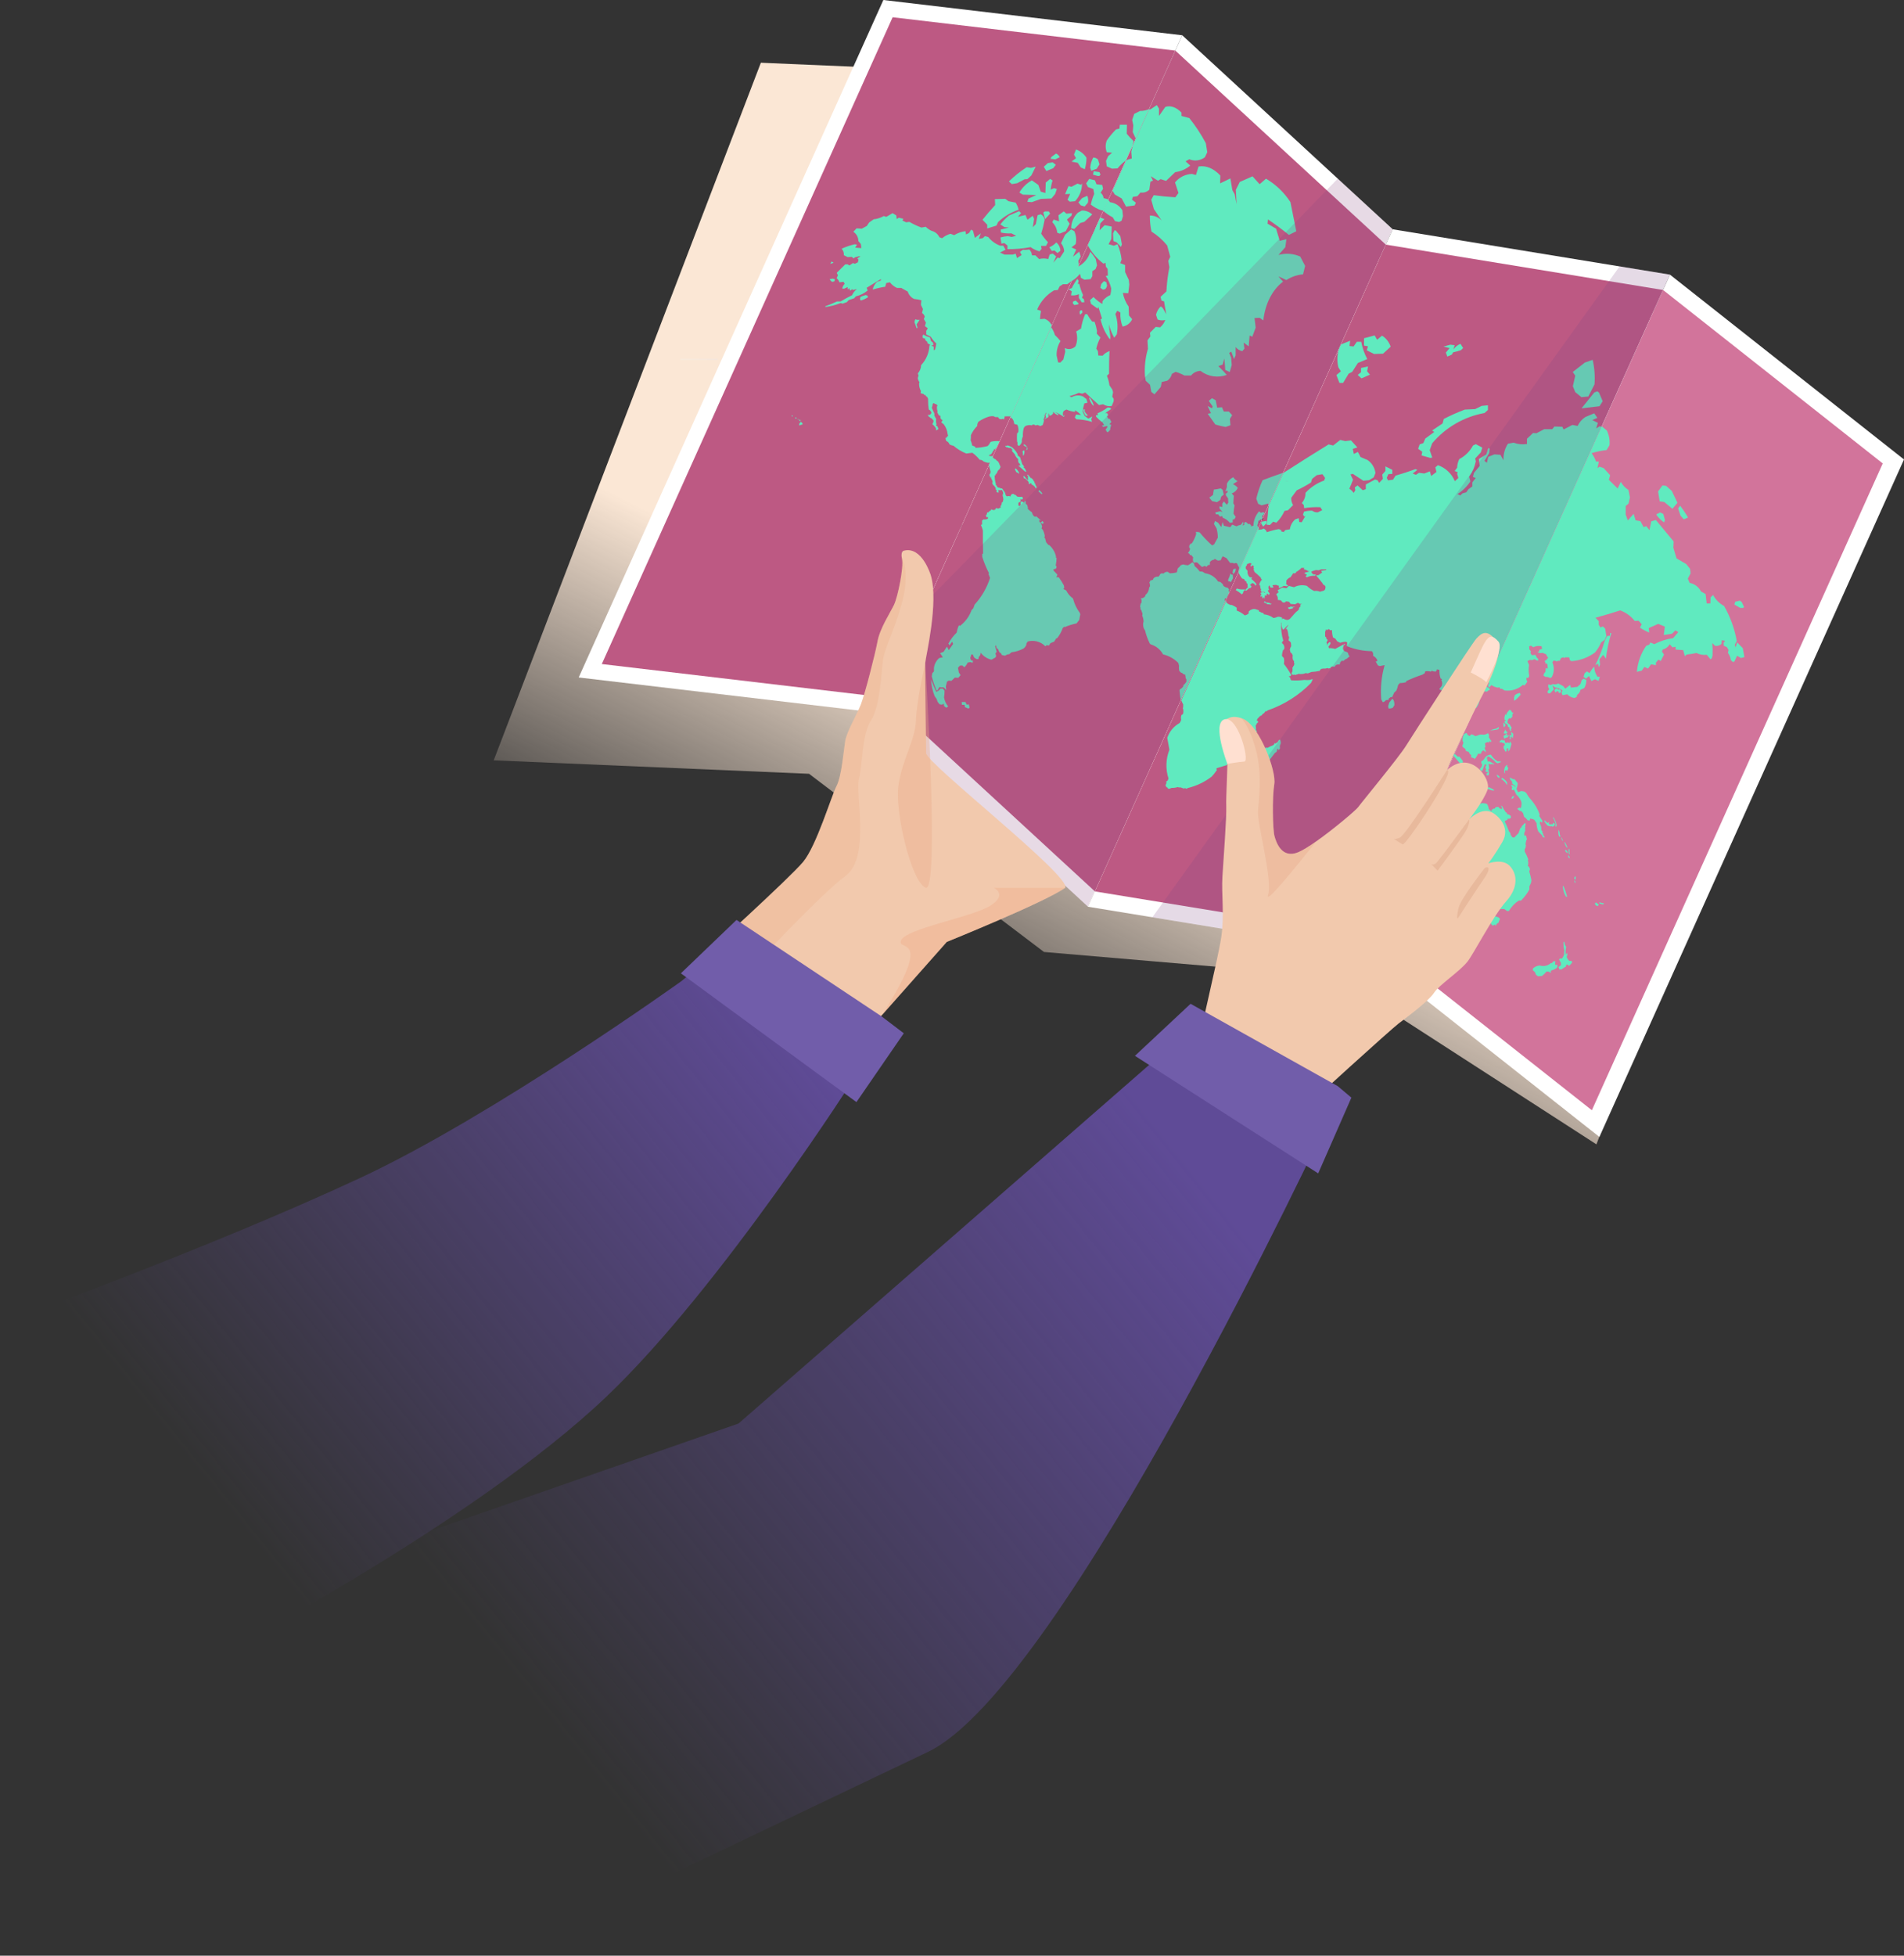 <svg xmlns="http://www.w3.org/2000/svg" width="488" height="501" fill="none" viewBox="0 0 488 501">
    <rect x="0" y="0" width="488" height="501" fill="#333333" stroke="none"/>
    <path fill="url(#prefix__paint0_linear)" d="M411.287 71.593l-1.555 4.05 1.555-4.05-13.667-1.16-61.571-5.268-60.214-45.637-80.824-3.455-68.473 178.709 80.823 3.445 4.388 3.332 55.826 42.315 75.229 6.428 1.554-4.04-1.554 4.04 66.364 42.853 68.474-178.699-66.355-42.863z"/>
    <path fill="#000" d="M245.98 135.763l-.633.708-.085-.245-.142-.047-.047.104.123.056c-.067.171-.181.318-.33.425v.123l-.17.217v.075l-.227.312-.208.123h-.122l-.237.179.161.217.094-.075.208.226.198-.056.189.075v.076h.066l1.369-2.965c-.1.082-.192.174-.273.274l.066.198zM277.873 63.968l.255.359.472-1.039-.727.68zM268.545 81.36l.944.424-1.086.595.236.944c.205.25.423.49.652.718l3.21-7.129-.736-.056c-.85.448-1.584 1.089-2.143 1.87-.559.782-.928 1.684-1.077 2.633zM243.969 140.012l-.123.076c.035.07.067.143.094.217l.076-.17-.047-.123zM277.506 65.318l-.491.047-.661 2.304-1.482.114-.529 1.388c.452.203.874.467 1.256.783l2.002-4.456-.095-.18z"/>
    <path fill="#fff" d="M224.924 182.585l-76.601-9.036L226.407 0l76.601 9.036-78.084 173.549z"/>
    <path fill="#BD5983" d="M226.69 178.657l-72.446-8.545L228.786 4.418l72.456 8.545-74.552 165.694z"/>
    <path fill="#60EABF" d="M294.493 27.957l-3.333 7.403h-.133l-.698-1.51.141-1.757-.292-1.37.528-1.547 1.502-.756c.786.02 1.567-.139 2.285-.463zm-18.705 12.558l-1.151.878 1.595.321.756 1.162 1.048.49c.285-.962.431-1.96.434-2.964-.642-.976-1.583-1.718-2.682-2.115l-.528 1.322.528.906zm-1.595 11.15l1.331-.112c1.176-1.237 1.823-2.883 1.803-4.59l-.226.369-.944-.293-1.539.812-.756-.18-.878 2.069 1.303-.057-.689 1.492.595.49zm-5.599 10.387c-.639-.675-1.217-1.405-1.728-2.181.362-1.169.656-2.357.878-3.56-.033-.303-.142-.592-.317-.842-.175-.249-.41-.45-.684-.584l-.802.246-.463 2.275-.765.812.331-2.143-.35-.793-1.34 1.01-.529-1.218-1.945.472.831-.944-.51-.51-2.587 1.114c-.828.67-1.573 1.438-2.219 2.285l1.048.69 1.152.104-2.115.528.066.765c.877.191 1.777.258 2.672.198l1.228.623-1.133.303-1.001-.208c-.639.049-1.271.16-1.889.33l.246 1.577.755-.132.784.614v.944c1.995.028 3.988-.146 5.948-.52.676.508 1.446.874 2.266 1.077l.538-.633-.151-.755h1.284l.501-.944zm.557-7.327l-.331-.567h-1.029l-.396.284.453 1.7 1.303-1.417zm-7.006-4.863l3.465.095-2.03.944-.255.803 1.143.084 2.341-.84 2.672-.094.944-1.143.454-1.303-.727-.207-.86.368c.08-.792.241-1.574.482-2.332l-.614-.416-1.133.945-.094 2.672-1.199-.35-.605-1.718-1.661-1.162c-1.331.728-2.438 1.806-3.201 3.116l.878.538zm7.808-6.77l.661-.887-.821-.614-1.228.19-1.038.943.661 1.096 1.765-.727zm1.672-2.832c-.205-.408-.537-.739-.945-.944l-1.199.897-.226.463 1.227.15 1.143-.566zm-2.682 23.085l.642.945.689-.123.756.66.746-.575c-.007-.412-.104-.816-.283-1.186-.18-.37-.438-.697-.756-.958-.504.535-1.115.957-1.794 1.237zm11.198-18.6l1.294.35.377-.048.246-.33-.265-.623-1.473-.227-.179.878zm-.444-1l1.388-.51.708-1.124-.368-1.237c-.159-.165-.35-.296-.561-.385-.21-.09-.437-.135-.666-.134-.432.803-.696 1.687-.774 2.596l.273.793zm-4.938 10.857l-1.444.132-.661-.585-1.369 1 .16 1.55-1.388-.454-.359.68c.73.713 1.179 1.665 1.266 2.681l.632.246 1.568-.642.991-1.889-.699-1.066 1.171-1.001.132-.652zm2.578-3.843l-.944 1.086.604.755.991.303.831-.944c.162-.6.109-1.239-.151-1.804l-1.331.604zM260.7 46.935l1.889-1 .746-.057 1.01-.944 1.114-2.247-1.208.32-1.115-.17c-1.632 1.06-3.156 2.278-4.55 3.636l.736.69 1.378-.227zm15.56 7.554c-.535.518-.964 1.136-1.26 1.82-.297.684-.456 1.42-.467 2.164l.812.18 1.51-1.511 1.077-.321 2.011-1.888c-.723-.668-1.679-1.027-2.663-1.001l-1.02.557zm-70.671 53.818c-.121-.095-.25-.177-.387-.245l-.066.056v.142l-.18.094-.075.076v.264l-.104.189.141.113.161-.094.633-.189c-.003-.127-.046-.249-.123-.349v-.057zm33.622-19.913l-.057-.576-.557-.5c-.094-.293-.179-.585-.245-.888-.594-.172-1.168-.409-1.709-.708l-.17.227v.585l.68.265v.34l.5.424.066.378 1.01.585.482-.132zm37.767-22.66l-.359-1.265-1.624 1.293.841-1.84-1.209-.539 1.067-.85c.253-1.116.13-2.284-.349-3.323l-.822-.444-1.539 1.379-1.029 2.152c.483.593.764 1.324.803 2.087l-1.133 1.737-.576-.123-1.077 1.303.727-1.614-.878-.727-.793.226-.368 1.18c-.764-.203-1.568-.203-2.332 0l-.944-.944h-.888c-.027-.584-.285-1.134-.718-1.53-.524.131-1.069.16-1.605.086l-.755.547.425.822-1.19.765-.33-1.114-.765.226h-2.077l-1.171-.52 1.426-.736-.595-1.02h-.774c-1.219-.45-2.291-1.227-3.097-2.246l-.841-.208-.528.51-1.039.189.538-1.426-1.529 1.17-.491-1.831-.453-.293-.567.878-.755.378-.151-.85c-1.027.135-2.014.483-2.899 1.02l-.944-.35c-.789.222-1.52.612-2.143 1.143l-.699-.255c-.182-.399-.452-.751-.788-1.032-.337-.281-.732-.484-1.157-.592-.582-.245-1.108-.605-1.549-1.057l-1.114.198c-1.068-.396-2.101-.883-3.087-1.454l-.84.104-.945-.463.246-.444-1.19-.264-.5.34-.132-.944-.945-.557-1.614.944-.623-.217c-.802.456-1.689.742-2.606.84l-1.162.812-.585.878-1.303.718-1.331-.095-.831.878c.398.258.726.612.952 1.03.226.417.343.884.341 1.359l.624.736.151 1.067-1.587-.122.463-.784-.614-.075c-1.145.267-2.261.647-3.333 1.133.209.22.368.481.466.768.098.287.132.592.101.893l.944.482 1.124-.047.434.406.368-.312.944-.236h.463l-.812.52.293.32-.161.69-.765.377-.481-.189-.944.624-.406-.284h-.642c-.746.727-1.454 1.426-2.181 2.162l.311.633-.34.755c.339.27.589.635.718 1.048l1.067-.132.274.52c-.329.322-.544.743-.614 1.199l.453.056.944-.415v.651l.406-.415.199.68.604-.397.141.236 1.02-.274c-.548.413-.978.964-1.246 1.596-1.003.481-1.979 1.014-2.927 1.596h-.944c-.971.465-1.967.875-2.984 1.227v.198c1.35-.182 2.675-.521 3.947-1.01l.472.151 1.086-.387.472-.52 1.426-.471.424-.5c1.114-.25 2.15-.765 3.022-1.502l-.265-.68c1.256-.783 2.38-1.473 3.645-2.228v.359l-.944.32c-.589.522-.99 1.222-1.143 1.993 1.052-.316 2.125-.556 3.21-.718l.255-.944.945-.189c.475.618 1.094 1.11 1.803 1.436h1.095l1.681.944c.123.415.334.799.619 1.125.285.326.638.586 1.033.763.619.055 1.233.165 1.832.33l-.113 1.18.519 1.068-.236 1.029c.175.1.328.236.448.399.12.162.206.348.251.545l-.246.576.538.944-.255.878.737.567-.397.632v.945l1.152.575c.37.601.814 1.153 1.322 1.643h.094c-.035.558-.15 1.108-.34 1.634l-.292.226v-.944l-.944-.453-.17.18c-.094 1.865-.851 3.636-2.134 4.994-.017.788-.319 1.542-.85 2.124l.189.51-.198.69c.06.389.22.756.462 1.066l-.113.18c-.05.724.114 1.446.472 2.077l-.104.444.132.141.652.161.17.245.396.085v.236l.302.133.274.5v.406c-.007.794.053 1.586.18 2.37.165.088.31.209.427.355.117.146.203.314.252.495l-.179.33-.396.236-.284-.075h-.085l.246.472.377.226.104.208.142-.075.614.642c-.005.34-.117.671-.321.944.391.287.714.658.944 1.086v.453h.132l.425-.227.075-.123c-.085-.236-.179-.472-.283-.698l-.34-.066.123-.378c-.125-.452-.151-.925-.076-1.388-.198-.294-.359-.611-.481-.944l.057-.491h-.133v-.264l-.094-.067-.472-1.095c.128-.299.202-.619.217-.944l.255-.293.33.265h.265l.396.368-.141.283c-.042.409.01.822.151 1.209l-.076.236c.124.289.272.567.444.831l.368.103v.529c.11.269.315.488.576.614l-.311.434.056.189.501.368c.583.736.94 1.625 1.029 2.559l.113.34-.113.236-.255.161v.198h-.274c-.013.29.056.578.198.831.187.07.355.181.492.324.137.144.24.317.301.507.319.201.676.333 1.049.387.973.84 2.08 1.51 3.276 1.982.519-.085 1.029-.151 1.548-.198.711.514 1.346 1.124 1.889 1.813.177-.014.356.014.52.083.164.069.31.177.424.314.418.181.855.317 1.303.406l.151-.142.198.085v.085l.793-1.766h-.085v-.066h-.217l-.217.104-.246-.151-.103.094-.189-.151.255-.207h.141l.227-.161.236-.33v-.066l.189-.237v-.113c.151-.125.27-.283.349-.462h-.142v-.095h.161l.113.189c.217-.264.435-.529.661-.784l-.075-.141c.087-.113.185-.218.292-.312l.435-.944c-.76-.085-1.529-.044-2.276.123l-.217.179c-.146.365-.38.69-.68.944-.993.266-2.013.418-3.04.453l-.179-.321-.708-.273c-.081-.464-.214-.917-.397-1.351.054-.432.077-.867.066-1.303.387-.879.938-1.677 1.624-2.351-.027-.394.087-.786.321-1.104.821-.56 1.717-.998 2.663-1.303.389-.095.79-.13 1.189-.104l.453.236h.69l.377.463.52.085.34-.114.226.142.189-.076-.094-.17.151-.292-.048-.217c.56-.034 1.121-.034 1.681 0l10.462-23.265c-.179-.405-.439-.768-.764-1.069-.324-.3-.707-.531-1.125-.678l-1.142.114c.025-.718.11-1.431.255-2.134l-.992-.34c.879-2.071 2.407-3.8 4.353-4.929l.944-.075.463-.945.868-.547h1.096c.443-.302.859-.633 1.265-.944l1.747-3.88-.189-1.134.604-1.114zm-41.27 16.202h-.746l-.283-.18c-.196.236-.297.535-.283.841.196.468.363.947.5 1.435h.293l-.255-.944.774-1.152zm53.082-47.671l.047-2.314h-1.813l-.113 1.001-.888.199c-.856.88-1.643 1.828-2.351 2.832-.378.968-.378 2.044 0 3.012l1.36.132-1.001.86-.557 1.217.198 1.417 1.341.594 1.416-.075c.64-.785 1.376-1.486 2.191-2.087l1.652-3.673.255-1.236c-.625-.583-1.206-1.21-1.737-1.88zm-35.756 23.311v.944l2.37-.736.406-.897c1.504-1.424 3.302-2.5 5.268-3.154-.148-.65-.406-1.27-.765-1.831l-1.831-.359-.831-.614-2.663.076.076 1.52c-1.143 1.237-2.229 2.493-3.248 3.777l1.218 1.274zm29.052-8.205l.633-1-.227-1.001-1.454-.16-.406-1.02-1.445-.36-.802 1.143.472.944 1.369.51.217 1.266c-.384.872-.672 1.784-.859 2.719.797.634 1.698 1.126 2.663 1.454l.538.056 1.293-2.832c-.402-.136-.812-.246-1.227-.33-.024-.273-.104-.536-.236-.776-.131-.239-.312-.447-.529-.613zm-60.21 26.21c-.462.12-.911.284-1.341.492l-.132.566.236.35c.648-.196 1.264-.482 1.832-.85l-.142-.416-.453-.141zm-18.818 30.857c-.077.009-.149.042-.207.094l.198.16.113-.056.057-.17-.161-.028zm2.059 1.199l-.236-.095h-.104v.047c.069.057.113.138.123.227h.273l.095-.076-.151-.103zm7.704-40.034l.671-.226.132-.151-.529-.227-.274.605zm.652 3.777l-.831.132c.15.29.379.533.661.7l.547-.142.151-.51-.528-.18zm-9.093 36.002l.387.066.057-.066-.349-.076-.095.076zm-.566-.416c.024.064.024.135 0 .199l.302.066h.057c-.025-.115-.077-.222-.151-.312l-.208.047z"/>
    <path fill="#000" d="M314.962 151.889l-.161.369.029.085.226-.491-.094.037zM244.101 140.152l-.01-.159-.075.159.01.019.075-.019zM313.932 153.4l-.066.482.226.113.331-.755-.491.16zM343.475 88.252c-.165.438-.304.886-.415 1.34l.623-1.387-.208.047zM246.782 134.998l.17-.321-.085-.217-.246-.104-.434.944c.173-.143.376-.246.595-.302zM280.453 59.861l.302-1.369-1.615 3.673c.508-.325 1.049-.595 1.615-.803l-.302-1.501z"/>
    <path fill="#fff" d="M278.866 232.287l-53.941-49.702 78.084-173.55 53.94 49.702-78.083 173.55z"/>
    <path fill="#BD5983" d="M280.632 228.359l-53.941-49.702 74.552-165.693 53.941 49.701-74.552 165.694z"/>
    <path fill="#60EABF" d="M315.321 146.886l.283.321h.359l.057.944-.576 1.038-.227-.283-.349.076-.113-.416.434-1.029.132-.651zm.756.17l.481-.501.236-.831h-.5l-.255.217-.132.709.17.406zm-2.002-21.141l.538-.264v.482l-.425.321v.425l.576.811c0 .35 0 .699.066 1.049l-.368.557c-.282-.264-.541-.552-.774-.86l-.416.614v.85l-.717-.208v.557l.783.944-.594-.226-1.285.321.199.472h.557l.462.585.576-.141.161.434c.698.263 1.316.702 1.794 1.275l.736-.085v-.737l.416-.047.368-.623-.576-.812c.029-.717.118-1.431.264-2.134l-.302-.519c0-.652.085-1.303.123-1.945l-.538-.605c.344-.114.66-.301.927-.547.267-.245.479-.545.621-.878-.326-.414-.751-.739-1.237-.944l1.19-.775c-.457-.224-.84-.575-1.105-1.01-.722.341-1.3.926-1.633 1.652v.85l-.387 1.161zm-3.418 2.446l1.256.283.84-.566.255-.86.642-.491-.283-1.236-.482-.378-.151.708.151-.708c-.588.14-1.184.248-1.784.321l-.208 1.36-.944.698.708.869zm12.954-5.344c-.694 1.516-1.235 3.097-1.614 4.721l.472 1.322.868.387 1.738-.444v.548l3.776-8.432c-1.747.614-3.512 1.227-5.24 1.898zm-48.625-45.746v.482l.378.397.944-.18.141-.264-.755-.708-.708.273zm2.955.151l-.17-.85-.453-.254.264-.755c-.422-.905-.739-1.856-.944-2.833h-.387l.208-.784-.34-.49c-.55.738-1.028 1.529-1.426 2.36l-.802.283.802.538-.189 1.02c.689.092 1.39-.013 2.021-.302v.944l.699 1.142.717-.019zm5.306-3.342c.266-.25.438-.583.491-.944l-.207-.878-.614-.227-.67.746-.227.944.652.482.575-.123zm4.259-23.227l1.104 2.078 2.21-.303.302-.708-.991-.755.217-.727 1.17-.18.794-.944c.407.064.824.032 1.217-.093.393-.124.752-.338 1.049-.624l.283-2.059.651-.264-.557-1.133 1.832 1.161.68-.406 1.397.444 2.342-2.238c1.423-.18 2.764-.766 3.861-1.69l-1.208-1.076.944-.538c.655.272 1.37.368 2.074.279.704-.09 1.372-.361 1.939-.789l.614-1.303-.378-2.313c-1.207-2.27-2.623-4.423-4.23-6.43l-2.002-.538v-.86c-1.312-1.359-2.738-1.888-4.135-1.463l-1.634 2.323v-1.889l-.557-.887-1.633 1.095c-.12.01-.24.01-.359 0l-3.333 7.402-.887 1.983-.34 1.454.141 1.756c-.504.083-.994.239-1.454.463l-.5 1.114-.472 1.048-.529 1.171-2.002 4.457c.214.303.409.618.586.944l1.794 1.038zm-1.502 8.224l-.33-.094-.397.802.076 1.738.104.273.727.265c.384.384.762.78 1.133 1.19l.226-.652-.396-2.115-1.143-1.407zm-26.182 48.833l.104.595.085.123.708.179.161.312c.147.505.189 1.035.123 1.557l-.331.378c-.047.679-.047 1.361 0 2.04l.142.358-.057.387.236.34.199.057c.332-.267.581-.624.717-1.029-.052-.485.04-.974.264-1.407-.041-.725.036-1.452.227-2.153l.321-.453c.537-.292 1.163-.373 1.756-.227l.199-.188h.406l.302.207.566-.122.671.283.613-.255c.158-.387.275-.789.35-1.199l-.133-.208.321-.793-.264-.614.312.472.113-.632.274-.265-.246.746.142.576-.425.397v.075c.299-.199.615-.373.944-.519l.132-.321-.066-.274.085-.547.085.368.104.16-.057.246.69-.274.396-.491-.151-.189.274-.085-.057.095c.331.365.756.632 1.228.774l-.085-.312-.878-.585c.82.35 1.601.783 2.332 1.293l.151-.207-.076-.34-.085.368-.217-.236v-.623l.217-.463c.222-.148.46-.272.708-.368.692.317 1.433.515 2.191.585.014-.163.014-.327 0-.491v.066c.565.348 1.088.76 1.558 1.228l-1.294-.123-.321.774.387.454c1.367.044 2.723.266 4.032.66l-.208-.66.274-.718-1.029.548-.944-.709-.51-1.123c.09-.696.232-1.384.425-2.058l.812-.18-.264-.944-.869-.661c-.476-.199-.991-.285-1.506-.251-.514.035-1.014.189-1.459.449l-.538-.273c.827-.2 1.63-.485 2.398-.85l.897.208.784-.303c1.171 1.105 2.332 2.172 3.503 3.22l1.076-.198c.649.425 1.438.581 2.2.434l.5-1.227v-.614l-.368-.538.208-1.133-.189-.69-.746-1.095c-.104-.837-.32-1.656-.642-2.436l.548-.528c0-1.945 0-3.881.132-5.798-.692.223-1.309.631-1.785 1.18l-1.104-.056-.095-1.095-.415-.661c.218-.99.574-1.943 1.057-2.833l-.944-1.01.066-.67c-.132-.804-.337-1.594-.613-2.36l-.624-.058c-.487-.585-.914-1.217-1.274-1.888h-.529c-.501 1.183-.857 2.423-1.057 3.692l-1.247.727c.384 1.239.33 2.572-.151 3.776-.347.369-.805.614-1.304.7-.499.084-1.012.005-1.462-.227l.122.944-.481 1.973-.774.803-.576-.047-.378-1.747c-.053-1.306.293-2.597.992-3.701-.439-.555-.919-1.076-1.436-1.558-.196-.708-.516-1.376-.944-1.974v-.113l-10.442 23.132c.188.17.377.321.566.501l.264.538zm16.939 49.097c-.823-1.101-1.417-2.357-1.747-3.692-.745-.529-1.345-1.237-1.746-2.058l-.737-.387.255-.274-.104-.623c-.398-.728-.839-1.431-1.322-2.105h-.604l.264-.661-.944-.992-.085-.359.652-.179.189-.463-.246-.377c.131-.622.204-1.254.217-1.889l-.16-.103c-.359.127-.682.337-.944.613.262-.276.585-.486.944-.613v-.35c-.274-1.143-.905-2.169-1.804-2.927l-.113.066-.604-.736c-.095-.34-.18-.68-.265-1.02l-.198-.198.132-.349c-.093-.58-.278-1.141-.547-1.662l-.293-.246.142-.604-.274-.708-.416-.453-.047-.482.557.236c-.453-.415-.944-.812-1.369-1.18l-.075.151-.406-.075-.378-.473-.189-.576c-.399-.276-.769-.593-1.105-.944l.076-.236-.189-.698-.387-.369v-.642h-.283l-.066.387-.803-.368-.189.519.066.388-.34.358-.254-.179v-.708l.406-.151.16-.34-.047-.463.359.227.085-.142.207-.123-.066-.311-.179-.217c-.421.073-.852.057-1.265-.047l-.406-.454-.104.095-.35-.302h-.453c-.195.19-.349.418-.453.67l-.255-.142-.623.076-.274-.283c-.072-.524-.322-1.007-.708-1.369l.047-.048-.283-.321h-.274c-.21-.134-.45-.212-.699-.226l-.292-.208-.085-.293h-.076l-.198-.226.066-.132c-.206-.668-.317-1.361-.33-2.059l.056-.198.18-.066.047-.208.179-.236h.114c.027-.227.105-.444.23-.636.124-.191.291-.352.487-.469l.057-.292.094-.123h.076l-.066-.312c-.141-.277-.261-.564-.359-.859-.113-.129-.208-.271-.283-.425-.244-.098-.443-.283-.557-.519h-.104c-.295-.117-.541-.33-.699-.604l-.793 1.765v.18h-.057l-.075.17c.16.642.311 1.265.472 1.888h-.189l.113.236c-.064.033-.12.08-.164.137-.044.057-.075.123-.091.194v.207l.142.227v.293l.179-.057v-.217l.095.245v.227c.18.267.311.565.387.878v.16l-.123.057.057.246.236.415v.151l.075-.123.236.218c.07.174.177.332.312.462v.359l.16.208.123-.048-.075.473.264.207c.049-.023.102-.034.156-.034.054 0 .107.011.156.034l-.104-.585.113-.095.132.095h.293l.217-.123.255.18.198.434v.311l.123.17h-.217v.463c.107.303.165.622.17.944l-.161.623-.198.066-.142.699-.264.283.132.34c-.264.095-.523.205-.774.331l-.293-.208-.236.113-.122.35-.227-.142v.264c-.296-.02-.585-.101-.85-.236l-.085.303c-.273.101-.508.286-.67.528l-.236-.075-.17.661-.198.085.207.585.34-.113v.396c-.335.217-.741.295-1.133.217l-.377.293v1.001l-.303.123c.227.456.399.938.51 1.435 0 1.945 0 3.937.057 5.92l-.208.075v.765c.442 1.419 1.007 2.797 1.69 4.117l-.075.321.368.944.368.085.302-.208-.302.208-.359-.085c-.808 2.533-2.154 4.862-3.946 6.826l-.34.945-.444.462c-.574 1.622-1.615 3.038-2.993 4.07l-.245-.189c-.289.596-.483 1.233-.576 1.888-.86.823-1.581 1.779-2.134 2.833l.283.443.67-.944.265.576-1.114 1.577-.472-.888-.869 1.341-.888.34.708 1.048-.944.198c-.723.642-1.198 1.518-1.34 2.474v.944l-.425.463-.132.821c.296 1.194.687 2.363 1.17 3.494l.236.189.548-.945c.344.075.698.094 1.048.057.268.207.503.452.699.727l-.095-.944.302-1.237.444-.264.68.066.878-.831.888.047.576-.68-.435-.679-.236-1.181.472-.557.642-.066.52.472c.368-.326.656-.733.84-1.189l.689-.142.623.189.048-.604h-.425l-.255-.605.302-.944h.321l.387.803.614.396h.462l.095-.519.396-.519.104-.605c.674.909 1.653 1.546 2.757 1.794l1.001-.557.208-.368-.189-.661.321-.472-.397-1.322c.161-.274.331-.548.491-.831l.189-.056c.273-.713.698-1.358 1.246-1.889 1.039-.405 2.162-.542 3.267-.396l.274-.567-.274.567c-1.105-.146-2.228-.009-3.267.396-.548.531-.973 1.176-1.246 1.889l-.189.056-.273.463.141.736.387.321.359.803.33.189.34.538.812.132c.288-.238.647-.371 1.02-.378l.576-.491c1.069-.124 2.106-.444 3.059-.944.311-.226.558-.528.718-.878l.085-.491.321-.453c.792-.217 1.629-.217 2.421.001.793.218 1.512.645 2.082 1.236l.312-.302.585.113.416-.623.944-.387.51-.812.293-.114c.607-.767 1.079-1.632 1.397-2.558l.378-.35.141.114c.964-.423 1.971-.74 3.003-.944l.698-.879c.085-.491.18-.944.274-1.463l-.113-.359zm.104-76.384l.538-.519v-.415l-.217-.236c-.182.045-.344.147-.463.292v.538l.142.34zm38.154 70.389l-.34-.454c-.431-.027-.838-.212-1.142-.519l-.142-.396-.595-.539-.651-.151-.227-.377c-.771-.939-1.866-1.556-3.068-1.728l-.661-.406-.718-.057c-.36-.507-.789-.961-1.275-1.35l-.179-.642-.406-.378c-.341.309-.718.576-1.124.793-.428-.019-.853-.089-1.265-.207l-.585.189c-.199.31-.455.579-.755.793l-.274 1.057c-.579.14-1.171.22-1.766.236l-.548-.387c-.204-.018-.41.012-.601.09-.19.077-.36.198-.494.354l-.481-.076-.397.255c-.038.138-.103.267-.193.379-.089.112-.2.205-.326.273l-.236-.057c-.363.04-.699.212-.944.482l-.076.273-.34.189h-.292l-.331.567c.144.319.196.672.151 1.019l-.208.293c-.014.364-.106.72-.269 1.046-.162.325-.393.613-.675.843l-.113.406c-.218.204-.48.355-.765.443l-.293-.094.161.481v.727l-.208.227c-.069.251-.122.507-.16.765l.104.292v.397l.217.255c.064.277.159.546.283.803.03.19.011.385-.057.566.21.484.328 1.003.35 1.53-.124.383-.154.79-.088 1.188.065.397.225.773.465 1.096.272 1.15.674 2.266 1.199 3.324.091.072.174.154.246.245.671.197 1.297.525 1.84.966.543.441.993.986 1.323 1.603 1.482.346 2.836 1.101 3.909 2.181l.198.783c-.065.439-.036.886.085 1.313l.434.415.274.057.189.226.68.293-.085.17.094.217v.397l.208.34v.623c-.227.352-.504.67-.821.944l.056.189c-.222.338-.523.617-.878.812l-.113.198c.057.869.17 1.728.302 2.587l11.453-25.398-.18-.18.085-.519.435-.057.406-.896v-.095l.17-.368h.085l.16-.359-.359-.075.142-.425zm8.498-18.884l.34-.236.292-.595-.595-.066-.34.151-.519-.377c-.892 1.016-1.403 2.311-1.444 3.663l-.614.189v-.331l-.482-.368-.217.132-.444-.453-.264-.113c-.129.026-.244.1-.321.208v.122l-.075.104.066.132v.17c-.123.074-.263.113-.406.114l-.066-.104h.122v-.189l.076.066h.094l-.066-.104c.019-.077.019-.158 0-.236l-.085-.123.132-.179h-.16c-.133.323-.356.602-.642.802-.34.02-.667.134-.944.331l-.539-.198-.075.425.075-.435-.576-.236-.538.68-1.624-.397-.33-.944-.331 1.284-.812-1.104-.802-.444-.265.755.671 1.143c.214.768.322 1.562.321 2.36l-.944 1.719-.529.273c-1.15-1.041-2.223-2.164-3.21-3.361l-.926-.123.057.586c-.251.851-.63 1.66-1.123 2.398l-.359.094-.293.51v.435l.217.302c-.072.413-.262.796-.547 1.104l.33.17.236.378h.312l.462.595c-.093.349-.093.717 0 1.067l.236.311c.254-.129.548-.156.822-.075.396.396.802.774 1.218 1.133l.67-.265.491.218.349-.416.491-.075v-.671c.114-.185.27-.341.455-.454.186-.114.396-.181.612-.197l.17-.236.793.462.775-.085c.091-.369.262-.714.5-1.01l.944.453.944 1.237h.718l.255.142.5-.123.312.113c.127.38.309.739.538 1.067l-.217 1.029v.218l5.183-11.491-.33-.576.189-.434.094-.69.774-.462.104.274.217-.473-.132-.264.029-.406zm-46.454-60.937l.878.463 1.586-.151.444-.756v-1.275l.831-.556.368-.945-.321-1.595c-.408-.673-.879-1.305-1.407-1.889-.231.82-.63 1.584-1.171 2.242-.541.658-1.213 1.197-1.973 1.582v-.123l-1.652 3.843c.824-.493 1.551-1.133 2.143-1.888l.274 1.048zm8.715-14.54l1.048.226.642-.34.349-1.152-.151-1.52c-.336-.56-.796-1.037-1.344-1.394-.548-.356-1.17-.584-1.819-.664-.16-.236-.33-.463-.5-.68l-1.294 2.833c.75.683 1.588 1.26 2.493 1.718l.576.973zm-3.012 10.933l.548-.283.141 1.038.435.558.066 1.68-.557.132c.675.967 1.154 2.058 1.406 3.21-.005.566-.084 1.127-.236 1.672-.788.332-1.473.87-1.982 1.558l-.067.727c-.822-.501-1.582-1.097-2.266-1.775l-.868.793.236.944 1.699 1.227.18-.443c.33.991.642 1.982.944 2.974l-.368.226c.427 1.867 1.248 3.622 2.407 5.146l.123-.566c-.16-1.115-.302-2.22-.406-3.333.308 1.203.771 2.362 1.379 3.446l.651-.85c.348-1.738.224-3.538-.359-5.212l.482-.84.802.453c-.072 1.225.118 2.452.557 3.597.535-.087 1.04-.305 1.47-.634.43-.33.771-.76.995-1.254l-.812-.944-.095-2.276c-.743-1.052-1.248-2.254-1.482-3.521l1.388.094.264-2.219-.132-1.208-.944-2.002v-1.803l-1.228-.482.331-.944c-.162-1.342-.512-2.655-1.039-3.9l-.944.378-1.359-.387.708-1.331.104-3.182-1.823-.35-1.303 1.313.18-1.766 1.067-1.104-1.048-.425-3.211 7.128c1.001 1.84 2.378 3.449 4.041 4.721l-.075.02zM263.07 115.37l.331-.425-.293-.727v.085l.123.51-.179.368.018.189zm-21.045 61.532l-1.096 2.445c.334.272.649.566.945.879l.103.651.548.425.501-.331c-.561-.658-.93-1.459-1.067-2.313.091-.587.139-1.18.141-1.775l-.075.019zm5.75 3.616l-.35-.689h-.944l.066.727h.68l.085.595.878.368.331-.217-.227-.869-.519.085zm37.002-75.779l-.227-.284-.642-.085c-.803.614-1.682 1.122-2.615 1.511l.123.482h-.501v.358c.506.555 1.066 1.058 1.672 1.502l.415.717-.585.085.311.34 1.01-.236.095.264-.463.661.283.51.265.198.604-.623c.036-.439.132-.87.283-1.284l-.453-.189.491-.566-.415-.803h-.359l-.368-.717.349-.17-.274-.557h-.51c.434-.338.885-.653 1.351-.944l.16-.17zm-43.848 74.59l1.096-2.446-.34-.481h-.699c-.106.197-.251.371-.426.51-.176.14-.377.242-.594.302-.481-1.048-.944-2.078-1.35-3.135.08 1.468.399 2.912.944 4.277l.501.699.245.708c.156.241.337.466.538.67l.633.085.387-.283c-.267-.32-.554-.623-.859-.906h-.076zm73.467-83.305l-.708-.803-1.417-1.416 1.105-.425.416-1.53c.103.945.188 1.945.245 2.918l1.152.529.51-1.794-.151-1.888-.501-1.209.539-.321.689 1.888.425-.944v-2.134c.417.551 1.021.93 1.699 1.067l.548-.642-.208-1.548 1.303.944.236-2.767.689.312.869-2.342-.302-2.445 1.312-.066.944.68c.482-4.306 2.285-7.8 5.052-9.942l-1.199-1.35 2.058.944c1.283-.826 2.748-1.328 4.268-1.464l.538-2.153-1.256-2.398c-1.752-.782-3.722-.929-5.571-.415l1.747-1.974.283-2.067-1.709.425-.944-3.116-2.181-1.275.104-1.095c1.822 1.218 3.616 2.55 5.372 3.975l1.889-.944-1.501-7.46c-1.594-2.459-3.737-4.514-6.26-6.004l-1.634 1.416-1.822-2.02-3.257 1.435-1.02 2.03.198 3.691-.481-2.53-.605-1.086-.509-3.002-2.635 1.265.057-2.002c-1.7-1.832-3.635-2.634-5.58-2.322l-.671 2.19-1.01-.283c-.839.032-1.662.243-2.412.619-.751.376-1.413.909-1.94 1.562l.887 2.7-.803 1.105c-1.837-.107-3.685-.287-5.542-.538l-.632 1.16.67 2.39 2.002 2.945c-.385-.416-.855-.745-1.378-.965-.523-.22-1.086-.325-1.653-.31-.012 1.378.128 2.752.415 4.099 1.528.956 2.888 2.159 4.022 3.56l.784 2.898-.491 1.057.274 1.615c-.402 2.047-.657 4.12-.765 6.203l-1.501 1.397.236.945.67.217c.17 1.095.35 2.18.567 3.276l-.888-1.558-.528-.444c-.608.584-1.031 1.332-1.218 2.153l.406 1.218c.626.243 1.313.283 1.963.113-.268.734-.724 1.385-1.321 1.889l-1.124-.113-1.473 1.5.104.945-.736 1.01.113 2.153c-.669 2.258-.928 4.618-.765 6.968l.198 1.218 1.096 1.02.33 1.822.812.632 1.615-1.888.264-1.284 1.407-.321c.596-.418 1.019-1.039 1.189-1.747l.945-.519c.787.232 1.547.548 2.266.944h1.69c.293-.363.663-.657 1.082-.862.419-.206.878-.318 1.344-.328.951.732 2.072 1.21 3.259 1.386 1.186.177 2.398.048 3.52-.375h-.075zm-36.389 9.442v-.642l-.34.103v.444l.52 1.039.236.122.434-.132c-.326-.232-.592-.54-.774-.897l-.076-.037zm37.361 3.474l-.141-1.633.585-.944-.859-.945h-1.284l-.482-1.085-1.227.094-.368-1.888-.945-.529-.83.689.991 1.426-.179.472-1.115-.604.869 1.841-.84.16 1.954 2.757c.865.261 1.745.47 2.635.623l1.236-.434zm-48.596 24.983l.491.349.236-.462-.104-.132-.35-.208-.113.264h-.236l.076.189zm-3.975-11.33c.152.227.355.415.594.548l.312.453-.057.217.095.236.425-.255.226.066v.246l.227.151h.16c.111.168.26.307.435.406l.189.387.33-.085-.161-.501-.236-.245.114-.189-.302-.264v-.331l-.151-.122-.246-.473-.425-.396-.123.047c-.223-.316-.472-.613-.745-.887l-.218.075.303.425-.123.264.123.52h-.265c-.293-.321-.585-.652-.859-1.001l-.142.179.199.482.321.047zm-2.55-2.578l-.132.095c.082.345.24.668.463.944h.217l.397.34v-.265l-.218-.424c-.182-.293-.427-.541-.717-.727l-.01.037zm2.125-4.673l-.321.34.113.396v.538l.142.085c.206-.353.295-.763.255-1.17l-.189-.189zm17.939-11.51c-.182-.687-.504-1.33-.944-1.888l-.236-.095c.15.687.45 1.332.878 1.889l.274.226.028-.132zm-17.58 10.122l-.284-.18-.085.302.652.444.075-.207-.358-.359zm.169 6.921l.133-.095-.293-.67-.387-.397.123-.16-.265-.444-.179-.151-.595-1.832-.557-.396-.104-.454c-.325-.61-.76-1.154-1.284-1.605-.383-.271-.817-.463-1.275-.566l-.236.141-.387-.047.208.283.311.17.152-.094.236.198h.557l.519.538h-.283l.132.312.67.774c.146.484.444.908.85 1.209v.519l.094.368.34.378.142.378-.538.047c.538.444 1.038.887 1.558 1.369l.358.227zm3.484 4.72h-.122l-.104.312c.264.202.513.423.746.661h.217v-.227c-.204-.294-.453-.555-.737-.774v.028z"/>
    <path fill="#000" d="M315.462 151.644l.029-.179-.274.028-.161.359.406-.208zM314.933 152.56l-.104-.217-.406.897.114-.038.396-.642z"/>
    <path fill="#fff" d="M349.935 243.909l-71.068-11.623L356.95 58.737l71.069 11.623-78.084 173.549z"/>
    <path fill="#BD5983" d="M351.698 239.982l-71.068-11.623 74.552-165.694 71.069 11.623-74.553 165.694z"/>
    <path fill="#60EABF" d="M319.183 151.012l-.548.595v.274l-.34.387c-.487-.424-1.015-.797-1.577-1.114l.293-.406c.508.195 1.052.279 1.596.245l.576.019zm60.927 25.568l.085.057.331-.727-.17.085-.246.585zm-55.055-22.188l-.585-.047-.274-.331-.283.321.812.293-.066.132 1.076.104.189-.217h-.434l.075-.132-.51-.123zm25.559-65.667l-.321 1.01 1.889.944 2.294-.076 1.954-1.784c-.383-1.173-1.165-2.175-2.209-2.833l-1.256 1.048-.632-1.104-2.729.717v1.889l1.01.189zm-1.671 8.205l2.172-.945-.727-.868.245-1.247-1.794.397v1.076l-.859.708.963.879zm21.631-6.61l.378 1.02 1.123-.482.388-.613c.67-.142 1.332-.322 1.982-.538l.557-.558-.679-1.067c-.737.293-1.37.795-1.823 1.445l.331-1.095-1.124-.132-1.737.49 1.558.388-.954 1.142zm-39.278 65.148l-.519-.094-.189.17h-.406v.34l.302.16.888-.198c.005-.072.005-.145 0-.217l.642-.255-.718.094zm71.833-56.546l.605 1.52 1.576 1.293 1.776-.151 1.586-3.115c.163-2.108.004-4.229-.472-6.289l-1.993.699-3.106 2.417.642.944-.614 2.682zm-38.324 14.587l-.944.331-.396 1.133 1.066.755-.198.944 2.247.633.51-.095-.651-1.888.632-1.756c3.43-4.074 8.176-6.819 13.417-7.761l.869-.775v-1.199l-1.577.142-1.709.831-2.634.123c-1.845.688-3.645 1.489-5.392 2.398l-.311 1.152-2.672 1.803.538.387-2.294 1.671-.501 1.171zm45.151-9.442l.812-1.284-.944-2.228-.444-.311-.765.292-3.257 4.07 4.598-.539zm.094 5.108l-.944.567.434-1.416-1.444-.718 1.312-.557-.812-1.171-2.256.944c-.865.565-1.555 1.359-1.993 2.295l-1.331-.265-2.266 1.171-.321-.698-2.02-.067-.567.69h-2.068l-1.983 1.038-.868-.066-1.558 1.483v1.34c-1.147.179-2.32.062-3.409-.34l-1.463.255c-.821 1.26-1.221 2.748-1.142 4.249l-.803-1.407-1.548-.094-1.577.632-.331 1.521-.613-.491 1.18-1.955.16-1.256h-.377l-.52 1.549-1.888 1.189.208 1.776-1.454 1.756-.284 1.048.727.274-.868 1.123v1.048l-.992.699-.557.793-.991.283-.548.538-.717-.368c1.317-.831 2.443-1.931 3.304-3.229l-.311-1.218c.837-1.178 1.416-2.52 1.699-3.937l-.16-.718 1.444-1.567.388-1.218-1.662-.897-.727.349c-.798 1.489-2.025 2.703-3.522 3.484-.337.686-.524 1.436-.548 2.2l-.632.841.793.321-.161.396.312 1.067-.897.84c-.387-.957-.975-1.819-1.725-2.529-.749-.711-1.642-1.252-2.618-1.587l-.652.557.284 1.18-1.351 1.039-.34-1.199-1.416.557-1.378-.17-.784.51-.821-.331 1.199-.944-.51-.179c-1.681.623-3.371 1.17-5.08 1.661l-.661 1.039-1.274.17-.321-.652.415-.944 1.01-.056v-1.039l-1.765-.888v1.162l-.812.944.16 1.086-.944 1.038-.425-.67-.632-.198-2.38 1.274v1.209l-.783.264-1.322-1.227-.718.5.142.718-.416.698c-.304-.425-.685-.79-1.123-1.076.34-.765.651-1.529.944-2.304l-.652-1.369.624-.122 2.681 1.756 1.464-.142 1.189-.717.444-1.115c-.08-.669-.303-1.314-.653-1.891-.35-.576-.82-1.071-1.377-1.451l-1.785-.755-.689-1.313-1.038.52-.265-1.303 1.171-.369-1.624-1.803-1.482.179-1.275-.302-1.832 1.435-1.142-.292c-3.833 2.36-7.752 4.834-11.613 7.326l-3.777 8.432.066.434c.477-.559 1.03-1.048 1.643-1.454l.944-1.51-.161-.765c.297-1.215.955-2.312 1.889-3.144l.708.141.51-.547v-.557c1.615-1.526 3.141-3.143 4.57-4.844l.689.113.632-.944 1.237.501.633-1.152h.491l.642-.416-.652.416h-.491l-.632 1.152-1.237-.501-.633.944-.689-.113c-1.462 1.701-3.023 3.315-4.674 4.834v.557l-.509.548-.709-.142c-.933.833-1.591 1.929-1.888 3.144l.161.765-.945 1.511c-.612.406-1.165.895-1.642 1.454-.095 1.463-.246 2.917-.482 4.39l.859.085.822-.849.831.254c.881-.867 1.592-1.892 2.096-3.021l.887-.17 1.313-1.322c-.358-.561-.52-1.225-.463-1.888l1.397-1.888c1.254-.595 2.471-1.263 3.645-2.002l.302-.944 1.19-.944 1.444-.246.671.944-.218.671c-1.831.649-3.477 1.735-4.796 3.163.025.953-.313 1.881-.944 2.596l.51.548.094.774c1.373-.223 2.765-.302 4.154-.236l.482.746-1.142.566c-.52.037-1.036-.114-1.454-.425-.698-.02-1.395.063-2.068.246l-.265.727.265.51.33-.114c-.302.548-.623 1.077-.944 1.606l-.595-.067-.17-.991-.868.302c-.762.649-1.256 1.557-1.388 2.55l-1.171.198-.387.462.321.114c-.34-.076-.68-.151-1.01-.246l.066-.274-.633-.311c-1.05.179-2.083.448-3.087.802-.134-.407-.422-.746-.803-.944l-.548.236-.83.085.188-.387-.16-.094-5.118 11.387c.232.576.55 1.115.945 1.595l.509.142.161.396.397.227.047.397.255.16c0 .33 0 .661.094.944-.315.192-.56.48-.699.822h.331l.708-.642h.321l.283-.425-.387-.397.557-.491.567.236.226.463.265-.283v-.161c-.37-.513-.827-.957-1.35-1.312l.283-.142-.095-.217-.566-.085c-.21-.21-.367-.467-.459-.749-.091-.282-.116-.582-.07-.875l-.472-.567v-.491c.21-.18.345-.433.378-.708l.736-.226.51.226-.227.066-.16.321.075.34.397-.358.406.217-.132.311.16.435h-.17l.312.764c.478.364.929.762 1.35 1.19l.236.227.076.311.122.095.067.16c-.333.342-.562.771-.661 1.237l.273.349-.075.18.104.085.519-.35.161-.273-.161.264-.519.359-.057.245.246.321-.114.142c.053.161.097.325.132.491.222.038.449.038.671 0 .107.073.23.118.359.132l-.161.123c-.106-.033-.197-.103-.255-.198h-.17l-.104.085-.141-.048c-.105.078-.219.141-.34.189v.236h.094c.037.039.064.085.078.136.015.051.018.105.007.157l-.198.113v.246l.104.151h.085l.056-.199h.17v.52l.085.094.208-.293h.142v.312h.151l.104-.944.188.198h.255v-.453h.34l.236.321.189-.463c-.213-.21-.378-.464-.481-.746l.358-.141-.188-.444.066-.529.217-.17.189.501.406.066.425-.076-.284-.557.944-.085c.242.127.504.21.775.246l.217-.066.463-.501-.463.501-.217.066-.085.17.047.434c.423-.169.836-.361 1.237-.576l.878.094.227-.188-.501-.378c-.009-.119.01-.239.057-.349v-.529c.264-.405.646-.718 1.095-.897l.689-1.048.18.113.443-.132.085-.245c.512-.275.975-.632 1.369-1.058h.727l-.113.349c.404.078.785.246 1.114.491l.161-.075v.208l-.944.236-.208.16.67.397-.349.396.321.255c.65-.308 1.369-.444 2.087-.396l.283-.303-.765-.066c-.204-.192-.367-.423-.482-.679.396-.178.807-.321 1.228-.425l.699.056.623-.226h.613l.718-.047-.075.207-1.237.217.236.435-.944.67-.595.066c.585.68 1.095 1.303 1.643 2.021l.141-.095c.839.251 1.631.64 2.342 1.152v.18-.18c-.711-.512-1.503-.901-2.342-1.152l-.141.095.151.311.349.17.274.387-.085.623-.274.359-1.057.302c-.47-.201-.988-.263-1.492-.179-.702-.327-1.341-.774-1.889-1.322-1.1-.3-2.273-.175-3.285.35l-1.332-.34-.594.594-1.134-.151-1.161.68.283.472-.642.576c.171.19.296.416.365.662.069.246.08.504.032.755l.793.113.51.547h.538l.321-.302.765.151.396.529 1.143.085.699-.378.528.284h.472l-.415.255.104.406.236-.123c-.218.088-.41.232-.557.415l-.198.614c-.44.316-.837.687-1.181 1.105-.292.358-.613.708-.944 1.057v.047l-.33.218-.435.122c-.379-.039-.741-.18-1.048-.406l-.283.217v-.406c-.346-.188-.742-.264-1.133-.217-.334.168-.695.274-1.067.312-.718-.544-1.576-.872-2.474-.944l-.066-.284-.68-.207-.169-.17h-.274l-.095-.378-.944-.321h-.548l-.679.274-.397.33-.085.605c-.282.205-.603.35-.944.424-.607-.536-1.308-.955-2.068-1.236v-.727c-.412-.313-.871-.558-1.359-.727h-.331c-.338-.147-.656-.337-.944-.567v-.396h-.123l-11.443 25.436c.151.349.302.708.491 1.048-.024.241-.024.485 0 .727.178-.054.369-.054.547 0 .821-.138 1.664-.023 2.417.33-.753-.353-1.596-.468-2.417-.33-.178-.054-.369-.054-.547 0l-.123.122c.198.507.221 1.065.066 1.587l-.33.217-.104.132c-.102.367-.112.752-.029 1.124-.079.31-.224.6-.424.849-1.483.822-2.605 2.17-3.145 3.777.17 1.01.359 2.039.539 3.059-.924 2.355-1.004 4.957-.227 7.365l-.245.585-.303.104v.557l-.207.444v.255l.085-.104.151.406.245.047.18.331h.34l.576-.227c.527.023 1.054-.047 1.557-.208l.284.095h.481l.718.273.425-.084.387.179.189-.198c2.262-.525 4.385-1.533 6.222-2.956.405-.434.777-.898 1.114-1.388l.236-.368-.161-.075.066-.312 2.606-.793.236-.283-.113-.142c.281-.273.486-.615.595-.991H315c.155-.392.155-.827 0-1.218l.283-.472c2.09-.596 4.075-1.513 5.882-2.72.206-.91.523-1.791.945-2.624v-.312l-.208-.189c.027-.382.002-.767-.076-1.142.127-.14.209-.314.236-.501l.369-.358.056-.18-.359-.311.123-.369.689-.746.388-.16.339-.406.35-.217.302-.444h.293l.302-.236c4.202-1.446 8.007-3.855 11.113-7.034l.453-.944h-.274l-.444.17c-.483.056-.971.056-1.454 0-1.113.151-2.24.186-3.361.103-.083-.079-.146-.177-.183-.285-.038-.108-.05-.224-.034-.338-.145-.121-.284-.251-.416-.387l.482-.094.151-.265c-.547-.996-1.179-1.944-1.888-2.832.104-.495.104-1.006 0-1.501-.151-.18-.312-.35-.482-.52.012-.542.117-1.079.312-1.586l.217-.094c.104-.297.106-.62.005-.918-.101-.298-.299-.553-.562-.725l.179-.463.199-.094c-.459-1.491-.645-3.052-.548-4.608l.104-.056c-.109.621.019 1.261.359 1.793l.226-.103c.35-.399.722-.777 1.114-1.133v.103c-.217.312-.434.605-.661.945l.359.056c.199.58.322 1.183.368 1.794l.142.189v.406l-.113.151.056.444c.123.048.235.122.328.217.092.094.164.207.211.33l.066.841c-.179.271-.298.577-.35.897l.189.736.274.17.293.548c-.088.406-.058.828.085 1.218l.264.302-.066.283.123.236c.001.206-.044.409-.133.595l-.141.113-.066.321h-.161c.048.345.048.694 0 1.039l-.179.359v.415l.491.114.274-.057.349.075.189-.151h.207l.237-.141c.634.13 1.294.061 1.888-.199.167.081.354.111.538.085l.859-.358c.722-.03 1.439-.125 2.144-.284.08-.202.218-.376.396-.5l.604-.094c0-.576-.056-1.143-.094-1.719 0 .576.066 1.143.094 1.719.321.05.65.004.945-.133l.377.133.435-.133.113-.273.359-.123.453.075.226-.113.218-.321.566-.179.331.056.113-.066.113-.472.274-.33.227-.142.311.094.482-.424.406-.17c.207-.189.425-.369.651-.548l.066-.161-.217-.122c-.085-.246-.16-.482-.236-.718-.265-.169-.555-.297-.859-.378l-.293-.321-.104-.538c.141-.26.184-.561.123-.85l-2.115 1.134c-.528-.164-1.082-.228-1.633-.189l.056-.199h-.122v-.292c.26-.204.443-.49.519-.812l-.113-.255-.236.047-.359.34-.189.519c-.024-.144-.024-.29 0-.434l-.123-.236v-.255l.18-.227.094-.302-.359-.387v-.274l-.283-.226v-1.266l.142-.16v-.349l.415.103.397-.245.349.321.444-.057c.002.639.091 1.274.264 1.889l.604.321.482.67.774.387c.482-.183.995-.272 1.511-.264l.283.179-.085.944c2.035.825 4.206 1.261 6.402 1.284.143.157.246.347.298.553.053.206.054.421.004.628.268.124.508.302.705.523.196.221.345.48.437.761l-.463.198.576.991.473.161 1.236-.236c-.815 2.851-1.11 5.825-.868 8.781l.415.717.368-.141.444-.397.746-.075-.123-.255.557-.444h.388l.5-1.114.585-.567c.198-.465.35-.949.454-1.444l.443-.472c.525.007 1.048-.07 1.549-.227l.141-.302c1.327-.621 2.689-1.163 4.079-1.624l.567-.34.189-.519c.482-.059.972-.03 1.444.085l.227-.236c.148.051.288.124.415.217l.17-.104.236.189.406-.35.066-.302.652.142c-.039.749.064 1.498.302 2.209l.378.151-.199.236c.131.232.207.49.222.755.014.265-.032.531-.137.775l-.623.793c.221.174.48.293.755.349.57-.161 1.128-.36 1.672-.594.005.778-.1 1.554-.312 2.303l.142.387-.378.709.066.424-.444.473-.151.491c-.282.288-.535.605-.755.944v.387l.293-.368c.16.264.302.528.434.802v.34l.17.293.179-.095.463.378-.463-.378-.179.095v.302l-.293.453.104.397-.142.547.227.501-.066.34c.405.377.775.791 1.105 1.236l.528.048.114-.218v-.613l-.18-.217c.09-.196.142-.408.151-.624.196-.198.324-.452.369-.727-.035-.342-.162-.668-.369-.944l-.141-.094-.35.226.35-.226-.217-.397-.406-.141-.236-.444c.128-.393.161-.81.094-1.218l-.463-.104.161-.472c.682-.618 1.257-1.345 1.699-2.153l.642.104-.34.501.624.085.519.405c-.036.389.032.78.198 1.133l.567.189.368.463-.406.406.075.463c1.152-.51 2.285-.945 3.456-1.379l1.105-2.577c-.518-.885-.906-1.839-1.152-2.833l.378-.444c.632-.463 1.356-.785 2.124-.944l-.651-.302-.218-.34.293-.378-.604-.236-.227-.321.227.321.613.236-.302.378.218.34.651.302.397-.057.17.076 29.335-65.195-.425-.152zm-38.654 81.955l.538-.765-.17-.472-.501-.141c-.114-.279-.114-.591 0-.869l-.245-.057-.321-.292.529-.473-.416-.387c-.051-.441-.262-.848-.595-1.142l-.727-.132c-.453-.812-.944-1.605-1.378-2.399-.498-.169-1.006-.308-1.52-.415l-.085.34c.419.572.738 1.21.944 1.888l.472.51c.052.376.052.757 0 1.133l1.133 3.22c.469.336.837.793 1.067 1.322l.803.113.472-.982zm-14.531-12.152l-.803 1.001-.283.944.113.567c.369.043.742-.019 1.077-.179l.415-.652c.022-.423-.039-.846-.179-1.246l-.34-.435zm15.815 13.833c-.287-.071-.547-.226-.746-.444l-.859-.189-.775.538.642.161v.292l1.2.491h.405l.255-.566h-.122v-.283zm-29.015-97.685l-1.133.944.765 2.02h.944l1.435-2.37.897-.462 1.454-2.266 2.408-1.01c-.744-1.386-1.266-2.88-1.549-4.428h-1.123l-.84 1.208-1.049-.122.18-1.35-2.342.944-.623 1.388c-.378 1.461-.404 2.992-.075 4.466l.651 1.038zm.746 70.247c.16-.091.283-.235.349-.406l-.056-.076-.321.208.028.274zm-20.649-30.469l.85-.849v-.614l-1.237.208-.114.49.501.765zm4.475 55.631c.052-.375-.011-.756-.179-1.095l-.368.255-.199.387-.604.397-.274-.133v.302l-.368.303c-.476.153-.933.362-1.36.623l-.321-.047c-.374.12-.77.158-1.161.113-.162.309-.408.567-.708.746-.228.441-.317.942-.255 1.435l-.264.425-.576.462-.114.227-.387.066c-.46.799-.704 1.703-.708 2.625l.793.604c.462-.163.946-.256 1.435-.274 1.483-1.661 2.89-3.389 4.174-5.117l.273-.123.189-.274.085-.519.227-.179.066.434c.185-.119.335-.285.434-.481-.053-.195-.065-.399-.036-.599.029-.2.099-.391.206-.563zm1.832 29.732l-.33-.387c-.286.327-.507.705-.652 1.114l1.142.123.406-.425.067-.189-.633-.236z"/>
    <path fill="#000" d="M323.753 132.912l-.113-.142-.217.481.33-.339z"/>
    <path fill="#fff" d="M409.926 291.25l-59.993-47.341 78.083-173.55L488 117.702 409.926 291.25z"/>
    <path fill="#D2749B" d="M408.001 284.414L351.7 239.981l74.552-165.693 56.301 44.433-74.552 165.693z"/>
    <path fill="#60EABF" d="M402.742 246.165l.246.321c-.221.369-.513.69-.859.945l-.425-.369-.265.132-.113.406c-.378.237-.755.482-1.123.737h-.595v-.302l-.18-.312.642-.444v-.613l-.462-.822.151-.283h.547c.279-.317.48-.696.586-1.105v-.727l.085-.132c-.206-.766-.292-1.559-.255-2.351l.245.113.114.68.349.557c-.182.655-.221 1.341-.113 2.011l.255-.547.16.425-.189.679c.144.388.385.733.699 1.001h.5zm-3.578 1.483v-.491h-.567c0-.312 0-.614.067-.944l-.576.075-.303.406-.321.047c-.381.335-.841.565-1.338.67-.496.104-1.011.078-1.494-.075-.65.048-1.263.318-1.737.765l-.057.415.595.557.226.605.52.434 1.048-.094c.426-.34.815-.723 1.161-1.143l.642.047.453.34v-.595c.54-.15 1.05-.389 1.511-.708l.17-.311zm47.52-81.596l-1.444-1.492-.406 1.294-.208-.709.51-.944c-.562-3.149-1.658-6.179-3.239-8.96-1.205-.641-2.191-1.627-2.832-2.832l-.633.632-.066 1.539h-.944l-.274-2.398-1.18-.661c-.28-.566-.688-1.059-1.191-1.44-.503-.382-1.087-.642-1.708-.76l-.472-1.086.699-1.331-.123-1.18-.991-1.228-2.483-1.454-.812-2.719.066-1.624-4.551-5.486-1.18.34-.463 2.257-.812-1.02-.68.236-.821-1.51-1.228-.218-.51-1.652-1.501 1.681-.538-1.52v-2.181l.736-.624.359-1.595-.387-1.889c-.821-.513-1.497-1.228-1.964-2.077l-.802 1.7-2.257-2.229.34-1.161-1.671-1.832-1.086-.368-.51.397.368-1.709h-.717c-.286-.764-.67-1.488-1.143-2.153 1.253-.385 2.54-.651 3.843-.793l.746-1.237c.123-1.298-.116-2.605-.689-3.777l-1.303-1.057-29.336 65.195.538.661-.254.161-.076.613.34.218.519-.576c.479.343 1.032.569 1.615.661l.481-.095.095.387h.491l.679.435c.845.11 1.703.039 2.518-.211.814-.249 1.565-.67 2.203-1.234l.35.189c.298-.298.555-.635.764-1.001l-.226-.491v-.51l.453.076.264-.548c-.192-.933-.208-1.894-.047-2.832l-.425-.945.548-.321.736.048.463-.227.944.425.095-.501-.359-.311-.368-.727-.944.075-.35-.594.142-.378-.406-.51-.047-.793.462-.151.586.396c.662-.334 1.423-.418 2.143-.236l.104.68-.718.208v.425l-.481.141c.191.13.409.217.637.252.229.036.462.021.685-.044l.944.387.17.435.292.358v.17l-.349.331v.189h-.179l-.321.236c.045.159.118.31.217.443l-.057.17.198.066.142-.094.208.368.085 1.011-.491-.208-.114 1.038c-.281.24-.46.577-.5.945l.548.339c.418-.045.839.059 1.189.293l.406-.255c.311-.591.483-1.245.502-1.913.02-.667-.113-1.331-.388-1.939h.113l.142-.321c.133-.038.274-.045.411-.023.137.023.267.076.382.155.172-.024.341-.071.5-.141h.378l.255-.633c.209-.132.444-.218.689-.255l.189.227c-.011-.347-.058-.692-.142-1.03.084.338.131.683.142 1.03l.226-.218h1.058l.17.709.368.273c2.199-.148 4.31-.925 6.08-2.237.649-.776 1.177-1.645 1.568-2.578l.944-.68.387-.944-.293-1.888-.594-.567-.614.255-.444-.68v-.944l-.84-.859c2.127-.585 4.242-1.215 6.345-1.888 1.465.544 2.753 1.481 3.72 2.709l.991-.056.803.897-.454.878c.752.494 1.548.914 2.38 1.256l-.132-1.152 2.436-1.077 1.69.708-.274 2.144 2.115-.321.859-.859.746.434-1.331 1.558c-1.683.227-3.313.748-4.816 1.539l-1.01-.435-.283.548-.803.321c-1.354 1.976-2.171 4.27-2.37 6.657l1.256-.312.661-.944.944.415.765-1.086 1.256.218v-.671l.67-.765.557.378.85-1.662-.529-.783.198-.51c.374-.095.725-.263 1.033-.495.309-.231.567-.522.761-.855l.69.783.802-.122v.689l1.955.16.415 1.549.482-.425c.841-.08 1.677-.213 2.502-.397.818.415 1.742.576 2.653.463l.944 1.152.321-.255.198-.633c.047-1.089.028-2.18-.056-3.267l.689.699c.297.058.605.044.895-.041.291-.086.557-.24.776-.45l.066-.944.859.161-.387.491.066.793.746.311.463.718-.17.765c.417.551.68 1.202.765 1.888l.519.463.368-.123.69-1.483 1.01.576.878-.236-.416-2.275zm-45.018 63.656c-.236-.889-.536-1.759-.897-2.606l-.236-.207c.046.998.335 1.97.84 2.832l.293-.019zm7.752 1.804l-.227-.293-.321.057-.085.34.283.339.397.189.255-.283-.113-.349h-.189zm-5.816-5.42l.226.066-.189-.67-.103.16.066.444zm6.345 5.051v.312c.306.116.622.204.944.264l.217-.264c-.173-.096-.371-.136-.567-.113-.18-.109-.384-.171-.594-.18v-.019zm-28.836-53.959l.312-.293.387-.104v-.359c-.275-.298-.639-.5-1.039-.576l-.273.057-.331.727.312.482.632.066zm-4.843 20.045c-.277-.693-.741-1.294-1.341-1.738v-.585l-.944-1.152-.246.17-.944-.85-.255.567c.944 1.142 1.983 2.256 2.993 3.314l.737.274zm2.974-18.421c.005-.032.005-.063 0-.095l-1.18 2.635h.311c.557-.733.873-1.62.907-2.54h-.038zm4.353 7.808c-.558.113-1.104.274-1.634.482.705.002 1.408-.093 2.087-.284l.141-.613-.594.415zm23.16-14.625l-.585.453-.312.944.642.491.746-.708.633 1.312.897-.472.944.425.33-1.095-.585.057c-.549-.774-.851-1.696-.869-2.644-.473.51-.879 1.078-1.208 1.69l-.633-.453zm-21.716 27.296l-.302.245c.656.393 1.192.958 1.548 1.634v-.661c-.302-.504-.727-.924-1.236-1.218h-.01zm18.808-23.283l-1.208.151-.208-.69-1.237.945-.538-.643-1.256-.67c-.436.228-.941.285-1.416.161l-.52.245-.651-.189v.708l.264.51-.443.576.141.51h.52l.944-.991-.331-1.029.68.519c.696.056 1.357.33 1.888.783l-.245.605.255.595 1.218-.236c.484.546 1.161.884 1.888.944l.557-.321.076-.472c.227-.15.422-.344.571-.571.149-.228.251-.483.297-.751l.945-.416c.381-.627.568-1.353.538-2.086l-.68-.321-.482.34-.33 1.029-.812.727-.425.038zm7.393-11.689c-.592 2.1-1.382 4.139-2.36 6.09l.708-.425.179.944.312-.642-.123-1.416.944-1.124.708.991c.244-2.211.706-4.394 1.379-6.514l-.331-.048v.69l-.755.075-.661 1.379zm-24.983 32.045l.113-.387-.292.085-.35.425c-.202.486-.255 1.022-.151 1.539l.199.047-.085-.519.264-.321.264.292c.193-.242.314-.533.35-.84l-.312-.321zm-7.638 4.353l.113-.151c-.066-.28-.174-.547-.321-.794l-.595-.292.557 1.057.246.18zm1.482-5.93l-.434.236v.586l.245.188-.198.699-.425.463.161.377.406.199c.245-.567.472-1.143.679-1.728l.472.104-.33.595.245.698-.188.189.066.293.68.198-.52.312.123.406.397.047.188-.416-.179-1.151.208-.142-.17-1.256.613.151.416-.179.208.293.179-.255-1.161-.633-.444.047-.255-.944.293-.425c.772.385 1.456.925 2.011 1.586l.491.218.746-.274v-.217h-.775c-.69-.434-1.277-1.014-1.718-1.7-.344-.009-.682.081-.977.258-.294.177-.532.435-.685.743l-.368.434zm18.95-17.713l.377.057.123.434.529-.217.047-.321-.34-.5-.387.141-.283-.349-.529.208-.17.368.274.51.359-.331zm-17.099 25.257c.316.154.669.216 1.019.18l-.179-.255-1.19-.595-.132.094-.689-.189c-.118.02-.231.064-.33.131-.1.067-.184.154-.246.257v.132l.557.245.595-.189.595.189zm15.106 8.309l-.094-.047-.227.236c-.329-.151-.607-.394-.802-.699l-.142.17c.215.48.538.904.944 1.237l.746.17.17-.113.321.188.369-.245.179-.349-.076-.189-.349-.265-.104.435c-.23-.066-.476-.043-.689.066l-.349-.208.103-.387zm48.154-55.376l.802.472h.803l.179-.236-.576-1.237-.481-.387-1.218.293-.189.708.68.387zm-41.497 69.133l-.217.519v.245l.132.057.113.208.151-.614-.179-.415zm27.834-91.359l1.105-.453c-.614-1.053-1.295-2.066-2.039-3.031l-.51.718.623 1.822.821.944zm-6.061-1.756l-.945.472.048.198c.525.742 1.181 1.382 1.935 1.889l.199-.652-.416-1.52-.821-.387zm-26.806 79.613c.042.274.026.554-.047.821h.265l.075-.396c-.157-.665-.415-1.302-.765-1.889h-.226c.249.308.43.665.529 1.048l.169.416zm-11.33-6.241l.501-.208.132-.302v-.293c-.151.077-.293.169-.425.274l-.208.529zm7.95 5.561l-.774-1.152.085-.444c-.48-1.335-1.197-2.572-2.115-3.654-.505-.532-.934-1.133-1.275-1.784l-.509-.406-.831-.132-.784.302-.425-.85c.209-.466.319-.971.321-1.482l-.802-.992h-.387l-.841-.453.095.51.462.519.057.567.84.661v.207c-.288-.328-.689-.536-1.123-.585l.292.661-.122.274v.34l.245.122.312-.179.595 1.275c.597.502 1.05 1.153 1.312 1.888.087.529.041 1.07-.132 1.577l-.444-.104-.482.34.737.548.227-.067.528.586.265.944c.345.221.638.514.859.859l.547.132.142-.538c.354.021.7.111 1.02.265l.623.878c.004.751.161 1.493.463 2.181.333.352.664.692.991 1.019l.066.284.406.255.142-.142-.482-.755h.227l-.397-.454.161-.273-.34-.236-.066-.945-.321-.83.066-.529.566.34v-.548zm-17.533-11.83l-.123-.34-.255.113-.321-.246-.368.218c.454.342.945.633 1.463.868v-.387l-.396-.226zm48.786-69.785l2.086 1.738 1.294-1.52-1.445-3.041-1.463-1.312-.945-.095-1.114 1.539.416 2.521 1.171.17zm-45.227 59.238c-.334.251-.743.384-1.161.378-.311-.07-.633-.07-.944 0-.354.162-.724.285-1.105.368-.303-.245-.664-.407-1.048-.472l-.359.453-.5-.236-.321-.548-.529.161c-.206.264-.355.569-.438.894-.083.325-.098.663-.043.994l.207.397-.302.944c.223.293.506.535.831.708l.066.482.793.302.189.434.397.359v.576l.783.226v.293c.427-.394.751-.887.945-1.435h.755l.236-.604.387-.284.718.463-.378-1.105.236-.217-.151-.944.585-.321.52.113v-.396l.406.274.151-.218c-.246-.339-.472-.689-.689-1.057l.103-.302-.151-.557-.189-.123zm10.906 38.711c.178-.347.268-.733.264-1.123-.141-.731-.324-1.453-.548-2.162l.237-.812h-.189l-.104-.482h-.293l.113-.944-.132-.689.151-.114c-.259-.719-.575-1.417-.944-2.086v-.614l.208-.302.104-.699-.104-.198c.047-.359.113-.715.198-1.067l.189-.255c-.127-.299-.201-.619-.217-.944h-.482v-.689c.127-.187.211-.4.246-.624l-.057-.5.104-.302-.104-.189.142-.444v-.443l-.321.075c-.171.276-.4.511-.671.689v.293l-.17.047c-.234.231-.375.54-.396.869l-.132.16-.066.378c-.388.415-.775.803-1.171 1.19l-.482-.076-.453-.661v-.274l-.227-.406-.16-.132c-.288-.85-.642-1.677-1.058-2.473v-.227c.236-.095.461-.215.671-.359l.056-.321.199.132c.124-.008.246-.04.358-.095.111-.055.211-.132.293-.226l-.113-.538h-.189l-.198-.227-.416-.075-.264-.482-.198-.066c-.327-.49-.626-.997-.897-1.52l-.35-.141.331.547-.142.34-.538-.255-.264-.311h-.444l-.425.179v.236h-.34l-.51.321-.047.463c-.201-.243-.433-.459-.689-.642-.053-.454-.201-.892-.434-1.284-.199-.085-.406-.17-.614-.236l-.085.16-.217-.274-.085.18-.34-.114c-.205.159-.459.239-.718.227l-.302.453-.189-.34-.321.18.057.481-.302-.057v-.774l-.661.255c-.095.209-.206.411-.331.604l-.491.076-.302.246-.453.056c-.385-.059-.739-.249-1.001-.538l-.179-.057-.161.076c-.276-.194-.606-.296-.944-.293l-.123-.208c-.59-.186-1.203-.291-1.822-.311l-.453.283.198-.557-.462.312-.123.453-.236.283-.199.085-.245.359v1.369l-.161.368-.047-.406-.189-.434-.103.821-.114-.51c-.094.395-.094.805 0 1.2l-.179.623.123.491-.085.226v.661c-.198 1.089-.515 2.153-.945 3.173l-.179.094-.33-.123-.208.444c.288.415.499.879.623 1.369.277.204.542.425.793.661.258-.024.517-.024.774 0l.151.161.529-.142c.267.203.555.377.859.519l.444.538c.319.155.617.349.888.576.134-.026.261-.081.372-.16.11-.08.203-.183.27-.302.422.21.888.317 1.359.311l.529.482c1.038.191 2.018.621 2.861 1.256l.387.802.397.34.528 1.048-.188.094c.178.435.274.899.283 1.37l-.208.396.302.67.501-.443c.214.04.434.037.646-.01.213-.047.414-.137.59-.264l-.207.614c-.151.039-.29.112-.408.213-.118.102-.211.229-.272.372l-.5.198.575.255.529-.321-.123.689-.358.236.5.529.142.548c-.013.411-.086.818-.217 1.208l.141.793c.491.652.944 1.303 1.416 1.993l.775-.199.377.095-.283.359c.275.344.48.738.604 1.161.513-.161 1.056-.199 1.587-.113l.661.481h.453c.633-1.074 1.501-1.991 2.54-2.681h.594c.843-.838 1.561-1.792 2.134-2.833v-.831l.246-.491zm-8.101 8.498l-.888-.312c-.172-.419-.433-.796-.765-1.104l-.188.377c-.076.944-.133 1.747-.17 2.682.176.117.325.272.434.453l.68-.302.085.396.377-.661.331-.141.425-1.058-.321-.33zm16.051-20.451c.033.287.133.562.292.803l.133.056c-.099-.321-.215-.636-.35-.944l-.075.085zm-.472-1.416l-.114-.283v-.246h-.113c-.141.545-.102 1.122.113 1.643l.189.066.161-.123c-.152-.308-.233-.647-.236-.991v-.066zm2.502 6.269l-.265-.425v.567l.397.321-.057-.35-.075-.113zm.113-.661c-.103-.385-.123-.787-.057-1.18l-.198-.151c-.103.463-.063.947.113 1.388l.142-.057zm-.699-.727l-.33-.396-.151.226.075.198c.151.203.34.373.557.501v-.246l-.151-.283zm0-.944v-.321c-.17-.349-.34-.689-.528-1.029h-.161c.155.522.374 1.023.652 1.492l.037-.142zm-16.287-31.29l.095.519.415-.453-.094-.387-.482-.416.066.737zm.359 1.01v.378c-.144.185-.25.397-.312.623.273.108.577.108.85 0l.132-.264-.368-.284-.302-.453zm.312 1.143l-.246.349c-.142.04-.281.091-.415.151l.151.737c.311-.142.613-.265.944-.378l.33-.576-.708.293.293-.369-.349-.207zm-5.779 12.519l.246-.292c-.376-.036-.734-.18-1.029-.416l-.265-.481-.519-.227-.104.246c.433.582 1.027 1.025 1.709 1.274l-.038-.104zm3.446-2.067v.368l.35.425h.311l-.047-.331-.614-.462zm4.183-10.141l-.047-.368-.548-.444.123.774-.104.255-.311-.321-.085.472.151.17-.18.473.34.075c-.03-.255.013-.514.123-.746l.368.519.17-.859zm-2.238-4.673c-.072.314-.049.643.067.944l.179-.18.104.293h-.255l-.151.246.217.377.566.312.189.68.255-.123.057.51.302.68.198-.255-.122-.312.217-.312-.548-.944-.293-.122-.264-.312.104-.633.33-.462.444.047.397-.444v-.632l.217-.208v-.217h-.265l-.264-.472-.349-.274c-.463.383-.807.891-.992 1.463l-.132-.396-.208.746zm2.984-4.457c.414-.367.796-.768 1.143-1.199l-.17-.425c-.506.043-.982.256-1.351.604l-.17.567v.831l.548-.378zm-2.927 10.49c-.293.026-.589-.01-.868-.104l-.463.368v.265h.585l.255.236.302-.123.227.595-.312.17-.047.595.501.944.302-.17v-.623l.415-.114-.085.822.463-.435c.16-.491.311-1 .434-1.51l-.33-.671-.189.529-.416-.302-.226.217-.51-.17-.038-.519z"/>
    <path fill="#89497F" d="M342.872 45.765c-6.317 6.495-102.557 105.832-104.804 107.541l-13.219 29.27 53.941 49.692 78.084-173.55-14.002-12.953z" opacity=".2"/>
    <path fill="#804983" d="M349.934 243.909l-54.573-8.932 119.75-166.732 12.907 2.115-78.084 173.549z" opacity=".2"/>
    <path fill="#3D8ED1" d="M221.302 210.732c.311.133.646.2.984.195 1.138 0 1.802-.736 1.802-1.88 0-1.228-.728-1.928-1.824-1.928-.325-.005-.647.061-.943.195l-.145-.493c.159-.083.526-.208 1.108-.208 1.451 0 2.442.992 2.442 2.455 0 1.532-.991 2.365-2.309 2.365-.569 0-1.013-.111-1.234-.222l.119-.479z"/>
    <path fill="url(#prefix__paint1_linear)" d="M183.959 91.88h-9.557v.326h9.557v-.325z" opacity=".18"/>
    <path fill="#F2C9AD" d="M179.936 245.321l30.105 19.543h11.729l20.898-23.572s25.101-10.137 30.335-13.85c-.139.208.425-.3 0 0 1.841-2.761-35.63-31.962-35.63-34.497s-.346-21.525-.229-23.136c.117-1.611 3.51-15.534 1.42-22.439 0 0-2.224-7.521-6.905-6.293 0 0-.589.052-.589 1.132 0 .064 0 .127.006.2.02.276.06.55.12.821.463 2.07-1.073 9.67-2.069 11.741-.996 2.071-3.603 5.985-4.223 9.361-.619 3.377-3.223 13.428-4.219 16.039-.996 2.611-3.686 7.059-4.068 9.516-.383 2.457-.921 9.054-2.225 11.509s-5.104 15.268-8.557 19.416c-3.453 4.147-25.899 24.509-25.899 24.509z"/>
    <path fill="#E9AB86" fill-opacity=".28" d="M181.46 243.932l11.347 3.973s17.67-18.97 23.962-23.573c6.292-4.604 2.456-21.026 3.377-24.714.92-3.688.766-11.509 3.068-15.026 2.302-3.517 2.609-11.519 3.07-15.205.46-3.685 2.456-6.445 4.787-14.581 2.286-7.963.101-12.231 0-12.41.019.276.06.55.123.819.46 2.072-1.075 9.669-2.072 11.742-.997 2.073-3.603 5.985-4.221 9.362-.619 3.378-3.224 13.428-4.221 16.037-.997 2.609-3.683 7.061-4.068 9.517-.385 2.456-.921 9.054-2.224 11.509-1.303 2.455-5.104 15.27-8.557 19.416-3.453 4.145-24.371 23.134-24.371 23.134z"/>
    <path fill="#E9AB86" fill-opacity=".36" d="M237.141 169.811s-2.23 9.768-2.382 14.789c-.151 5.021-3.719 10.328-4.524 16.938-.806 6.609 3.241 24.067 6.973 25.87 3.732 1.804-.067-57.597-.067-57.597z"/>
    <path fill="#EEA886" fill-opacity=".37" d="M226.067 260.017l16.599-18.724s25.103-10.139 30.335-13.85h-18.248s3.684 1.764-1.036 4.641c-4.719 2.878-21.759 5.871-22.791 8.861-1.032 2.991 8.723-2.222-4.859 19.072z"/>
    <path fill="url(#prefix__paint2_linear)" d="M180.083 246.857l39.42 28.456s-34.492 54.251-63.957 82.361c-35.08 33.468-103.53 68.521-103.53 68.521L0 339.169s53.176-19.144 92.528-37.511c34.076-15.905 82.109-50.307 82.109-50.307l5.446-4.494z"/>
    <path fill="url(#prefix__paint3_linear)" d="M104.531 394.186l25.508 106.031s88.402-42.176 107.785-51.415c34.805-16.587 102.584-161.889 102.584-161.889l-34.999-20.236c-1.743-1.536-3.984-2.388-6.307-2.397 3.753 2.397 1.505 3.23-.251 4.751L189.28 364.677l-84.749 29.509z"/>
    <path fill="#F2C9AD" d="M376.061 246.426c-2.251 2.701-7.18 5.847-8.52 7.917-1.34 2.069-6.839 6.179-9.106 7.879-1.734 1.308-23.428 20.858-24.917 22.721 0 0-25.785-18.331-25.883-19.454-.097-1.123 4.54-19.79 5.385-25.457.844-5.667 0-10.954.293-15.532.27-4.286 1.092-15.294.978-17.871-.113-2.577.458-10.935.247-13.002-.211-2.066-1.656-6.663-1.656-6.663-.268-1.048 1.343-4.325 5.209-3.005.164.052.327.12.497.187 4.228 1.784 8.581 13.337 8.017 16.722-.565 3.385-.41 11.561.046 13.293.456 1.733 1.929 5.915 6.109 4.15 1.144-.481 2.763-1.494 4.528-2.731 4.618-3.242 10.214-8.013 10.796-8.788l.023-.031c.622-.921 10.377-12.672 12.283-15.747 1.905-3.074 16.802-26.091 17.98-27.388 1.522-1.675 2.901-2.527 5.319.799 2.274 3.114-4.436 14.984-5.175 16.402-.738 1.418-6.349 13.089-7.636 16.45.151-.148.311-.287.48-.415l.003-.004c.82-.648 2.592-1.784 4.642-1.435.362.065.717.164 1.06.296 2.724 1.016 4.905 4.712 4.182 6.649-1.148 3.083-4.706 7.539-4.706 7.539s2.776-2.909 5.443-1.96c.09.033.177.051.254.084 1.542.724 5.055 3.799 2.837 7.63-2.217 3.831-3.625 5.513-3.625 5.513s3.533-1.297 5.425.571c1.891 1.869 2.529 5.407-.834 9.151-3.362 3.744-8.511 13.768-9.978 15.53z"/>
    <path fill="#CF9174" fill-opacity=".29" d="M380.592 222.318s-6.305 7.971-6.803 10.411c-.636 3.103-.112 2.481-.112 2.481s5.541-8.557 6.78-10.288c1.277-1.776 1.52-3.174.135-2.604zM376.551 209.903s.305 1.106-1.093 3.355c-1.397 2.248-6.982 9.775-6.982 9.775l-1.754-1.758s.663.689 1.593-.414c1.531-1.819 7.739-10.306 8.236-10.958zM370.871 197.284s-10.675 16.835-12.165 17.351c-1.49.517-1.512.208-1.512.208s1.622 1.108 2.342 1.465c.719.357 13.83-19.126 11.335-19.024z"/>
    <path fill="#E3A080" fill-opacity=".28" d="M337.288 215.577c-.149.197-13.492 17.284-12.267 13.616 1.233-3.688-2.828-18.168-2.595-21.4.232-3.232 1.14-9.375-.529-15.671-1.68-6.339-3.802-8.168-3.802-8.168.162.055.328.118.497.189 4.225 1.785 8.582 13.337 8.015 16.721-.567 3.383-.409 11.559.046 13.292.455 1.734 1.927 5.917 6.11 4.153 1.144-.482 2.763-1.496 4.525-2.732z"/>
    <path fill="url(#prefix__paint4_linear)" d="M376.949 172.275s3.056 1.491 3.992 2.487c0 0 4.708-8.596 3.102-10.414-2.69-3.048-3.267-.478-7.094 7.927z"/>
    <path fill="url(#prefix__paint5_linear)" d="M314.583 195.696s2.897-.522 4.349-.603c1.452-.082-1.743-12.194-5.248-10.757-3.022 1.236.899 11.36.899 11.36z"/>
    <path fill="#715DAA" d="M174.512 249.342l44.994 32.991 12.136-17.631-5.724-4.351-37.146-24.69-14.26 13.681zM290.889 270.479l46.969 30.114 8.505-19.404-3.48-2.936-37.737-21.107-14.257 13.333z"/>
    <defs>
        <linearGradient id="prefix__paint0_linear" x1="308.091" x2="262.078" y1="196.127" y2="287.154" gradientUnits="userSpaceOnUse">
            <stop offset=".057" stop-color="#FBE7D5"/>
            <stop offset="1" stop-color="#FBE7D5" stop-opacity="0"/>
        </linearGradient>
        <linearGradient id="prefix__paint1_linear" x1="183.959" x2="174.402" y1="92.044" y2="92.044" gradientUnits="userSpaceOnUse">
            <stop stop-color="#D5E4FF"/>
            <stop offset="1" stop-color="#EDFFFE"/>
        </linearGradient>
        <linearGradient id="prefix__paint2_linear" x1="197.58" x2="48.514" y1="254.92" y2="374.679" gradientUnits="userSpaceOnUse">
            <stop stop-color="#5F4B97"/>
            <stop offset="1" stop-color="#5F4B97" stop-opacity="0"/>
        </linearGradient>
        <linearGradient id="prefix__paint3_linear" x1="299.542" x2="130.039" y1="291.629" y2="427.696" gradientUnits="userSpaceOnUse">
            <stop stop-color="#5F4B97"/>
            <stop offset="1" stop-color="#5F4B97" stop-opacity="0"/>
        </linearGradient>
        <linearGradient id="prefix__paint4_linear" x1="-659.906" x2="225.101" y1="14007.8" y2="13249.5" gradientUnits="userSpaceOnUse">
            <stop stop-color="#DE9C7D"/>
            <stop offset="1" stop-color="#FFE0D1"/>
        </linearGradient>
        <linearGradient id="prefix__paint5_linear" x1="-1866.42" x2="-1920.19" y1="18081.6" y2="16511.6" gradientUnits="userSpaceOnUse">
            <stop stop-color="#DE9C7D"/>
            <stop offset="1" stop-color="#FFE0D1"/>
        </linearGradient>
    </defs>
</svg>

